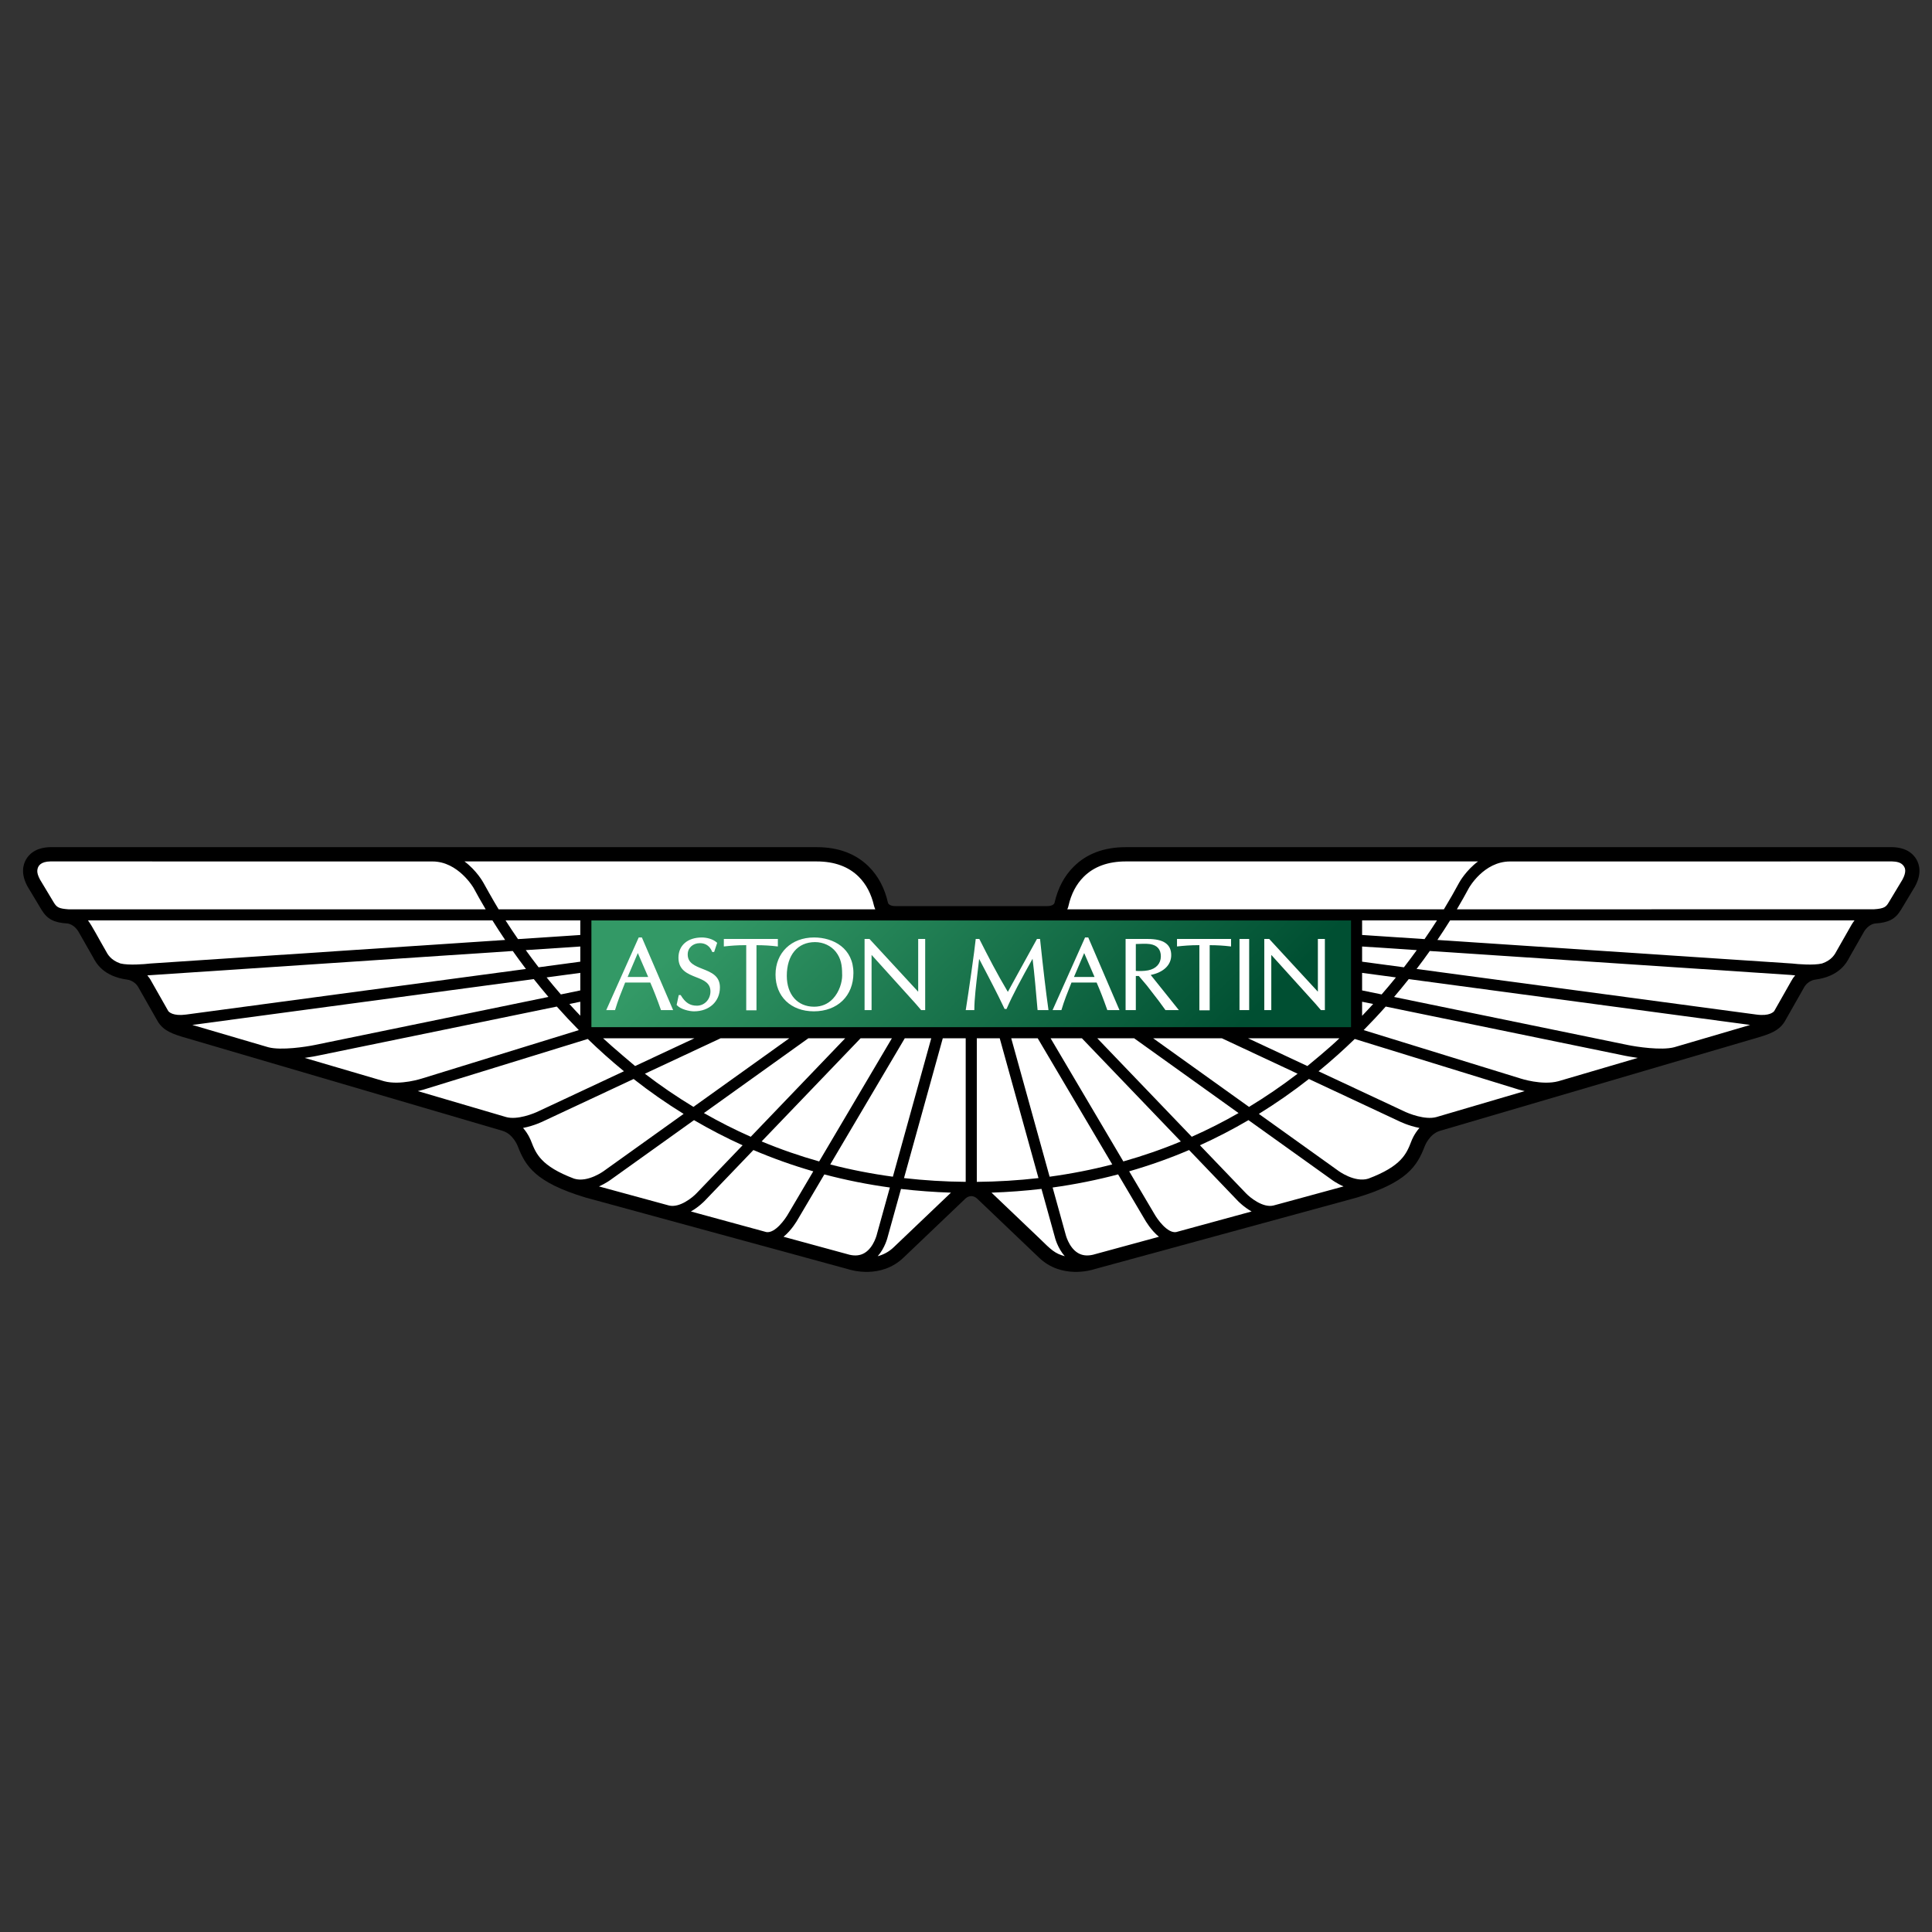 <?xml version="1.0" encoding="utf-8"?>
<!-- Generator: Adobe Illustrator 17.0.0, SVG Export Plug-In . SVG Version: 6.00 Build 0)  -->
<!DOCTYPE svg PUBLIC "-//W3C//DTD SVG 1.1//EN" "http://www.w3.org/Graphics/SVG/1.1/DTD/svg11.dtd">
<svg version="1.1" id="图层_1" xmlns="http://www.w3.org/2000/svg" xmlns:xlink="http://www.w3.org/1999/xlink" x="0px" y="0px"
	 width="500px" height="500px" viewBox="-87.245 -177.224 500 500" enable-background="new -87.245 -177.224 500 500"
	 xml:space="preserve">
<rect x="-87.245" y="-177.224" width="500" height="500" fill="#333333" stroke="none"/>
<g id="_0">
	<g id="_42253856">
		<path id="_170829896" d="M164.114,132.332c-0.897,0-1.556,0.672-1.563,0.687c-0.04,0.03-15.921,15.185-15.921,15.185
			c-5.856,5.653-13.631,3.286-14.462,3.011c0,0-67.884-18.519-67.893-18.525c-12.955-3.908-15.529-8.123-17.511-13.243
			c0,0-1.151-3.185-3.971-4.018c0,0-82.982-24.36-82.989-24.36c-3.386-1.045-5.25-2.001-6.581-4.58c0,0-4.554-8.021-4.569-8.042
			c-1.011-1.923-2.841-2.126-2.947-2.141c-6.276-0.848-8.116-4.347-8.895-5.837l-3.702-6.501c-1.158-2.014-2.814-2.184-2.864-2.19
			c-3.568-0.227-5.267-1.126-6.742-3.55c0,0-3.619-6.019-3.634-6.049c-1.779-3.286-1.164-5.64-0.343-7.035
			c1.728-2.862,4.892-3.081,6.161-3.125h198.427c5.619,0,10.158,1.703,13.515,5.069c2.411,2.402,4.071,5.536,4.93,9.312
			c0.015,0.089,0.248,0.878,1.946,0.878h39.22c1.698,0,1.932-0.789,1.946-0.878c0.859-3.776,2.519-6.91,4.93-9.312
			c3.356-3.367,7.896-5.069,13.515-5.069h198.427c1.27,0.044,4.433,0.263,6.161,3.125c0.821,1.395,1.436,3.749-0.343,7.035
			c-0.015,0.03-3.634,6.049-3.634,6.049c-1.476,2.423-3.174,3.323-6.742,3.55c-0.051,0.006-1.707,0.176-2.864,2.19l-3.702,6.501
			c-0.778,1.49-2.619,4.989-8.895,5.837c-0.106,0.015-1.936,0.218-2.947,2.141c-0.015,0.021-4.569,8.042-4.569,8.042
			c-1.331,2.578-3.195,3.535-6.581,4.58c-0.006,0-82.989,24.36-82.989,24.36c-2.82,0.833-3.971,4.018-3.971,4.018
			c-1.982,5.12-4.556,9.336-17.511,13.243c-0.009,0.006-67.893,18.525-67.893,18.525c-0.831,0.276-8.606,2.642-14.462-3.011
			c0,0-15.881-15.155-15.921-15.185c-0.006-0.015-0.666-0.687-1.563-0.687H164.114L164.114,132.332z"/>
		<path id="_170829840" fill="#FFFFFF" d="M189.277,57.204c0.693-3.075,2.021-5.595,3.927-7.502
			c2.64-2.644,6.314-3.988,10.905-3.988c0,0,44.385,0,91.156,0c-3.134,2.345-4.779,5.311-4.889,5.509
			c-1.056,1.978-2.375,4.293-3.944,6.887h-97.476C189.157,57.754,189.278,57.205,189.277,57.204L189.277,57.204L189.277,57.204z
			 M405.113,50.411c-0.051,0.08-3.56,5.918-3.56,5.918c-0.666,1.096-1.077,1.592-3.812,1.766c-0.015,0-107.951,0.015-107.951,0.015
			c1.207-2.044,2.243-3.899,3.113-5.515c0.029-0.057,3.853-6.872,10.642-6.872l98.893-0.009c1.037,0.044,2.385,0.161,3.098,1.338
			c0.087,0.159,0.291,0.488,0.291,1.079C405.826,48.657,405.658,49.404,405.113,50.411L405.113,50.411L405.113,50.411z
			 M391.91,62.142l-3.768,6.617c-0.515,0.98-1.308,2.491-3.827,3.361c-2.105,0.526-6.293,0.191-7.743,0.015l-91.822-6.1
			c1.187-1.76,2.288-3.454,3.29-5.061h104.662C392.429,61.324,392.16,61.703,391.91,62.142L391.91,62.142L391.91,62.142z
			 M376.301,76.721c0.024-0.028-3.611,6.371-4.368,7.701c-0.187,0.248-1.219,1.372-4.584,0.927l-87.986-11.803
			c1.207-1.578,2.349-3.142,3.42-4.654l93.467,6.202c0.136,0.015,0.53,0.059,1.092,0.11
			C376.959,75.643,376.609,76.138,376.301,76.721L376.301,76.721L376.301,76.721z M346.038,93.8
			c-3.312,0.878-9.791-0.117-12.041-0.583c0,0-41.387-8.504-60.459-12.427c1.323-1.554,2.593-3.096,3.797-4.622l88.359,11.861
			L346.038,93.8L346.038,93.8L346.038,93.8z M316.068,102.595c-4.251,1.139-9.8-0.702-9.853-0.717l-0.066-0.021
			c0,0-0.009-0.006-0.015-0.006l-40.467-12.484c2.006-2.038,3.912-4.062,5.708-6.092l62.045,12.753
			c0.136,0.021,1.406,0.284,3.191,0.532L316.068,102.595L316.068,102.595L316.068,102.595z M284.458,111.879
			c-2.873,0.78-7.107-0.878-8.513-1.586c0,0-10.828-5.069-21.947-10.27c3.34-2.74,6.458-5.536,9.365-8.362l41.964,12.951
			c0.08,0.029,0.844,0.278,2.012,0.541L284.458,111.879L284.458,111.879z M277.98,118.212c-1.221,3.134-2.5,6.361-11.108,9.596
			c-3.553,1.104-7.779-2.038-7.815-2.074c-0.015-0.015-9.598-6.874-20.512-14.683c4.433-2.737,8.759-5.748,12.955-9.034
			l23.189,10.854c0.127,0.066,2.519,1.272,5.415,1.813C278.72,116.262,278.092,117.89,277.98,118.212L277.98,118.212L277.98,118.212
			z M245.546,133.887l-3.231,0.876c-2.72,0.651-6.041-2.044-7.103-3.164c0,0-5.216-5.426-11.918-12.425
			c4.287-1.942,8.477-4.111,12.567-6.507l21.491,15.376c0.087,0.072,1.315,0.992,3.119,1.775
			C255.696,131.118,245.546,133.887,245.546,133.887C245.546,133.887,245.546,133.887,245.546,133.887z M217.133,141.637
			c-2.269,0.358-4.902-3.367-5.666-4.756l-6.481-10.97c5.294-1.527,10.469-3.354,15.503-5.509l12.641,13.192
			c0.112,0.11,1.512,1.563,3.539,2.71L217.133,141.637L217.133,141.637L217.133,141.637z M195.615,147.502
			c-1.527,0.352-2.816,0.197-3.923-0.473c-2.379-1.454-3.17-4.801-3.214-4.998l-3.305-11.929c5.782-0.803,11.428-1.936,16.947-3.396
			l6.857,11.608c0.236,0.415,1.626,2.841,3.713,4.536L195.615,147.502L195.615,147.502L195.615,147.502z M181.67,143.172
			c0,0-9.194-8.774-12.312-11.74c4.376-0.153,8.693-0.475,12.933-0.971l3.382,12.198c0.096,0.424,0.77,3.098,2.648,5.224
			C185.73,147.146,184.945,146.379,181.67,143.172L181.67,143.172z M165.552,128.642V91.478h5.932l10.029,36.186
			C176.293,128.263,170.973,128.591,165.552,128.642z M146.711,127.665l10.035-36.186h5.932v37.158
			C157.247,128.592,151.929,128.257,146.711,127.665L146.711,127.665L146.711,127.665z M144.078,145.53
			c-1.3,1.264-2.761,1.972-4.175,2.353c1.891-2.133,2.549-4.815,2.648-5.23l3.382-12.176c4.241,0.49,8.557,0.81,12.931,0.956
			C155.362,134.763,144.078,145.53,144.078,145.53L144.078,145.53z M139.746,142.01c0,0.036-0.778,3.528-3.219,5.019
			c-1.107,0.67-2.392,0.824-3.918,0.473l-17.074-4.652c2.086-1.703,3.492-4.128,3.734-4.574c-0.009,0.009,2.892-4.893,6.825-11.561
			c5.521,1.461,11.176,2.593,16.958,3.388L139.746,142.01L139.746,142.01L139.746,142.01z M111.091,141.637l-19.536-5.333
			c2.027-1.154,3.432-2.608,3.539-2.716c0,0,5.585-5.831,12.641-13.186c5.04,2.148,10.201,3.988,15.497,5.515l-6.454,10.936
			C115.991,138.269,113.358,141.995,111.091,141.637L111.091,141.637L111.091,141.637z M85.904,134.763l-18.151-4.945
			c1.81-0.789,3.047-1.717,3.149-1.798c-0.015,0.015,10.141-7.253,21.461-15.352c4.09,2.387,8.279,4.565,12.573,6.507L93.011,131.6
			C91.949,132.719,88.629,135.414,85.904,134.763L85.904,134.763L85.904,134.763z M61.329,127.809
			c-8.572-3.236-9.857-6.456-11.076-9.581c-0.1-0.278-0.727-1.944-2.133-3.543c2.903-0.549,5.303-1.753,5.46-1.834
			c-0.024,0.006,11.596-5.419,23.151-10.832c4.185,3.286,8.511,6.303,12.946,9.034l-20.482,14.653
			C69.129,125.771,64.882,128.928,61.329,127.809z M43.773,111.879c-0.865-0.257-10.487-3.083-22.888-6.728
			c1.183-0.263,1.961-0.526,2.048-0.556c-0.036,0.015,34.007-10.489,41.934-12.936c2.907,2.82,6.026,5.623,9.365,8.356
			l-21.911,10.256C50.871,111.001,46.645,112.66,43.773,111.879L43.773,111.879L43.773,111.879z M12.177,102.601
			c-6.747-1.978-13.86-4.067-20.569-6.041c1.789-0.248,3.068-0.511,3.202-0.541c-0.006,0.009,43.802-8.998,62.045-12.745
			c1.804,2.022,3.696,4.054,5.701,6.092l-40.512,12.499C21.953,101.893,16.427,103.727,12.177,102.601L12.177,102.601
			L12.177,102.601z M-17.787,93.808c-9.115-2.688-16.523-4.857-19.685-5.78l88.372-11.861c1.207,1.518,2.47,3.059,3.791,4.616
			L-5.774,93.217C-8.017,93.683-14.467,94.678-17.787,93.808L-17.787,93.808L-17.787,93.808z M-39.118,85.348
			c-3.342,0.445-4.391-0.657-4.584-0.92l-4.397-7.743c-0.299-0.577-0.653-1.058-1.02-1.482c0.564-0.051,94.576-6.312,94.576-6.312
			c1.071,1.512,2.205,3.068,3.411,4.654L-39.118,85.348L-39.118,85.348L-39.118,85.348z M-56.083,72.12
			c-2.521-0.869-3.32-2.381-3.835-3.361c-1.542-2.62-3.569-6.537-4.565-7.785H40.196c1.005,1.607,2.097,3.301,3.291,5.061
			l-91.835,6.1C-49.79,72.311-53.98,72.646-56.083,72.12L-56.083,72.12L-56.083,72.12z M-69.487,58.109
			c-2.521-0.188-3.058-0.488-3.85-1.79c0.009,0.009-3.291-5.477-3.553-5.909c-0.547-1.007-0.727-1.754-0.704-2.279
			c0.062-1.344,0.975-2.381,3.382-2.417l98.899,0.009c6.694,0,10.642,6.872,10.642,6.872c0.869,1.616,1.906,3.471,3.119,5.515
			L-69.487,58.109L-69.487,58.109L-69.487,58.109z M124.113,45.714c4.599,0,8.265,1.344,10.907,3.988
			c1.906,1.906,3.229,4.427,3.933,7.502c0,0,0.142,0.526,0.322,0.905H41.801c-1.49-2.447-3.946-6.887-3.946-6.887
			c-0.108-0.197-1.756-3.164-4.889-5.509C79.736,45.714,124.113,45.714,124.113,45.714L124.113,45.714L124.113,45.714z
			 M265.266,64.75v-3.776h19.379c-0.986,1.548-2.063,3.17-3.217,4.842L265.266,64.75L265.266,64.75z M265.266,71.66v-3.929
			l14.151,0.935c-1.045,1.452-2.163,2.934-3.329,4.448L265.266,71.66L265.266,71.66z M265.266,79.096v-4.544l8.752,1.177
			c-1.177,1.454-2.411,2.922-3.697,4.403C268.064,79.666,266.326,79.314,265.266,79.096L265.266,79.096z M265.266,82.026
			l2.856,0.583c-0.92,1.015-1.877,2.046-2.856,3.062C265.266,85.671,265.266,82.026,265.266,82.026z M235.741,91.478h23.654
			c-2.411,2.396-8.101,7.033-8.288,7.187C245.354,95.969,239.744,93.354,235.741,91.478L235.741,91.478z M211.19,91.478h17.776
			l19.608,9.174c-4.075,3.119-8.265,5.981-12.571,8.589C226.541,102.463,216.571,95.327,211.19,91.478L211.19,91.478L211.19,91.478z
			 M196.728,91.478h9.537l27.029,19.356c-3.939,2.258-7.987,4.311-12.113,6.136C212.28,107.694,201.56,96.51,196.728,91.478
			L196.728,91.478z M184.647,91.478h8.099l25.61,26.704c-4.836,2.016-9.802,3.732-14.882,5.171L184.647,91.478L184.647,91.478
			L184.647,91.478z M181.312,91.478l19.292,32.65c-5.282,1.374-10.69,2.425-16.209,3.178l-9.934-35.828L181.312,91.478
			L181.312,91.478z M146.913,91.478h6.851l-9.933,35.828c-5.527-0.753-10.928-1.804-16.209-3.17
			C134.849,111.909,144.494,95.574,146.913,91.478L146.913,91.478z M135.477,91.478h8.101l-18.828,31.876
			c-5.08-1.431-10.039-3.155-14.886-5.18C120.134,107.474,132.493,94.589,135.477,91.478L135.477,91.478L135.477,91.478z
			 M121.96,91.478h9.537l-24.444,25.492c-4.135-1.825-8.174-3.878-12.126-6.136C106.658,102.433,118.885,93.677,121.96,91.478
			L121.96,91.478z M77.118,98.665c-0.216-0.176-5.882-4.938-8.288-7.187h23.651L77.118,98.665L77.118,98.665z M99.258,91.478h17.772
			l-24.811,17.757c-4.309-2.602-8.498-5.464-12.567-8.583C88.966,96.291,97.591,92.258,99.258,91.478L99.258,91.478L99.258,91.478z
			 M62.936,82.026v3.615c-0.971-1.007-1.915-2.023-2.826-3.032C61.244,82.369,62.194,82.178,62.936,82.026z M62.936,74.552v4.544
			l-5.033,1.037c-1.285-1.489-2.512-2.949-3.687-4.403L62.936,74.552L62.936,74.552z M62.936,67.731v3.929l-10.792,1.454
			c-1.168-1.514-2.275-2.996-3.32-4.448L62.936,67.731L62.936,67.731L62.936,67.731z M62.936,64.75l-16.125,1.066
			c-1.162-1.673-2.233-3.295-3.219-4.842h19.343L62.936,64.75L62.936,64.75L62.936,64.75z"/>
		
			<linearGradient id="_170831360_1_" gradientUnits="userSpaceOnUse" x1="11.062" y1="178.304" x2="42.629" y2="146.738" gradientTransform="matrix(2.628 0 0 -2.628 93.565 501.899)">
			<stop  offset="0" style="stop-color:#339966"/>
			<stop  offset="1" style="stop-color:#004F32"/>
			<stop  offset="1" style="stop-color:#004F32"/>
		</linearGradient>
		<path id="_170831360" fill="url(#_170831360_1_)" d="M65.853,88.607c-0.015-0.015-0.028-0.03-0.042-0.044V60.989h196.588v27.589
			c-0.006,0.015-0.015,0.015-0.021,0.021L65.853,88.607L65.853,88.607L65.853,88.607z"/>
		<path id="_171137640" fill="#FFFFFF" d="M78.873,65.392h-0.821l-8.4,18.794h2.275l0.036-0.108c0.68-2.288,1.557-4.478,2.407-6.581
			c0,0,0.121-0.301,0.176-0.445c0.208,0,6.289,0,6.496,0c0.878,1.999,1.777,4.294,2.74,7.033l0.038,0.102h3.14L78.873,65.392
			L78.873,65.392L78.873,65.392z M75.182,75.619c0.172-0.415,2.377-5.58,2.64-6.193c0.259,0.613,2.506,5.778,2.684,6.193
			C80.064,75.619,75.612,75.619,75.182,75.619L75.182,75.619L75.182,75.619z"/>
		<path id="_171199256" fill="#FFFFFF" d="M87.865,82.85l0.07,0.072c0.992,1.081,3.229,1.586,4.433,1.586
			c3.942,0,6.702-2.542,6.702-6.193c0-3.026-2.29-3.916-4.503-4.792c-1.966-0.783-3.835-1.505-3.835-3.74
			c0-1.696,1.338-2.922,3.17-2.922c1.465,0,2.572,0.774,3.134,2.19l0.038,0.102h0.5l0.784-2.373l-0.087-0.08
			c-1.071-0.965-2.718-1.308-3.891-1.308c-3.674,0-6.045,2.052-6.045,5.237c0,3.244,2.419,4.185,4.548,5.033
			c1.925,0.744,3.732,1.461,3.732,3.689c0,2.067-1.542,3.696-3.505,3.696c-1.798,0-2.992-0.774-4.153-2.674l-0.044-0.072h-0.5
			L87.865,82.85L87.865,82.85L87.865,82.85z"/>
		<path id="_171234112" fill="#FFFFFF" d="M113.902,65.78h-13.82v1.936l0.178-0.015c1.586-0.168,3.119-0.314,5.618-0.322
			c0,0.329,0,16.867,0,16.867h2.655c0,0,0-16.529,0-16.858c1.876,0,3.67,0.108,5.347,0.314l0.187,0.021V65.78L113.902,65.78
			L113.902,65.78z"/>
		<path id="_171242176" fill="#FFFFFF" d="M123.424,65.392c-5.863,0-9.963,3.952-9.963,9.598c0,5.697,3.988,9.518,9.912,9.518
			c6.123,0,10.247-3.988,10.247-9.919C133.621,68.233,128.496,65.392,123.424,65.392L123.424,65.392z M128.332,81.229
			c-1.304,1.38-2.941,2.082-4.887,2.082c-4.291,0-7.067-3.14-7.067-7.997c0-5.383,2.805-8.723,7.308-8.723
			c2.125,0,4.13,0.935,5.369,2.498c1.361,1.739,1.639,3.552,1.639,5.721c0.008,0.117,0.015,0.248,0.015,0.373
			C130.709,76.948,129.99,79.455,128.332,81.229L128.332,81.229L128.332,81.229z"/>
		<path id="_171242152" fill="#FFFFFF" d="M152.028,65.78h-1.647c0,0,0,13.301,0,13.623c-0.015,0-0.021,0-0.03,0
			c-0.095-0.11-12.575-13.623-12.575-13.623h-1.27v18.406h1.811c0,0,0-13.916,0-14.244c0.015,0,0.024,0,0.038,0
			c0.097,0.11,11.375,12.594,11.375,12.594l1.414,1.65h0.085h0.963V65.78L152.028,65.78L152.028,65.78L152.028,65.78z"/>
		<path id="_171249360" fill="#FFFFFF" d="M181.77,65.78h-0.651l-4.459,8.085c0,0-2.82,5.144-3.076,5.604
			c-2.75-4.588-5.227-9.416-7.336-13.601l-0.044-0.087h-0.935l-0.015,0.153c-0.263,2.718-1.847,13.798-2.538,18.071l-0.036,0.182
			h2.231v-0.159c0-2.593,0.46-6.458,0.95-10.557c0,0,0.208-1.811,0.293-2.534c0.314,0.598,3.776,7.173,5.099,9.882l1.497,3.083h0.5
			l0.042-0.102c1.541-3.537,3.713-7.576,6.687-12.893c0.422,3.17,0.98,9.503,1.287,13.133l0.017,0.146h2.82l-0.025-0.182
			c-0.636-4.463-1.33-10.372-2.144-18.071l-0.015-0.153L181.77,65.78L181.77,65.78L181.77,65.78z"/>
		<path id="_171205240" fill="#FFFFFF" d="M194.393,65.392h-0.825l-8.405,18.794h2.288l0.029-0.108
			c0.683-2.309,1.563-4.508,2.417-6.626c0,0,0.106-0.263,0.157-0.401c0.208,0,6.289,0,6.501,0c0.895,2.044,1.815,4.395,2.735,7.033
			l0.038,0.102h3.144L194.393,65.392L194.393,65.392L194.393,65.392z M190.697,75.619c0.172-0.415,2.379-5.58,2.642-6.193
			c0.263,0.613,2.504,5.778,2.684,6.193C195.58,75.619,191.132,75.619,190.697,75.619z"/>
		<path id="_171209080" fill="#FFFFFF" d="M210.556,75.093c3.322-0.672,5.309-2.564,5.309-5.121c0-2.811-1.972-4.192-6.04-4.192
			h-5.767v18.406h2.648c0,0,0-8.502,0-8.822c0.208,0,0.657,0,0.772,0c0.087,0.108,2.063,2.432,2.063,2.432
			c-0.009-0.009,3.119,4.039,3.119,4.039l1.713,2.352h0.091h3.378C217.841,84.187,210.87,75.481,210.556,75.093L210.556,75.093
			L210.556,75.093z M206.705,74.041c0-0.293,0-6.662,0-6.955c1.092-0.051,2.784-0.123,3.704,0.024
			c1.836,0.299,2.771,1.372,2.771,3.176c0,1.849-1.215,3.199-3.261,3.609C208.768,74.128,207.378,74.086,206.705,74.041z"/>
		<path id="_171209056" fill="#FFFFFF" d="M231.186,65.78h-13.824v1.936l0.18-0.015c1.588-0.168,3.119-0.314,5.61-0.322
			c0,0.329,0,16.867,0,16.867h2.669c0,0,0-16.529,0-16.858c1.87,0,3.666,0.108,5.343,0.314l0.187,0.021V65.78L231.186,65.78
			L231.186,65.78L231.186,65.78z"/>
		<polygon id="_171221600" fill="#FFFFFF" points="233.535,84.187 236.041,84.187 236.041,65.78 233.535,65.78 		"/>
		<path id="_171224520" fill="#FFFFFF" d="M253.82,65.78c0,0,0,13.301,0,13.623c-0.009,0-0.015,0-0.021,0
			c-0.1-0.11-12.575-13.623-12.575-13.623h-1.272v18.406h1.813c0,0,0-13.916,0-14.244c0.015,0,0.021,0,0.03,0
			c0.097,0.11,11.39,12.594,11.39,12.594l1.414,1.65h1.033V65.78L253.82,65.78L253.82,65.78z"/>
	</g>
</g>
</svg>
